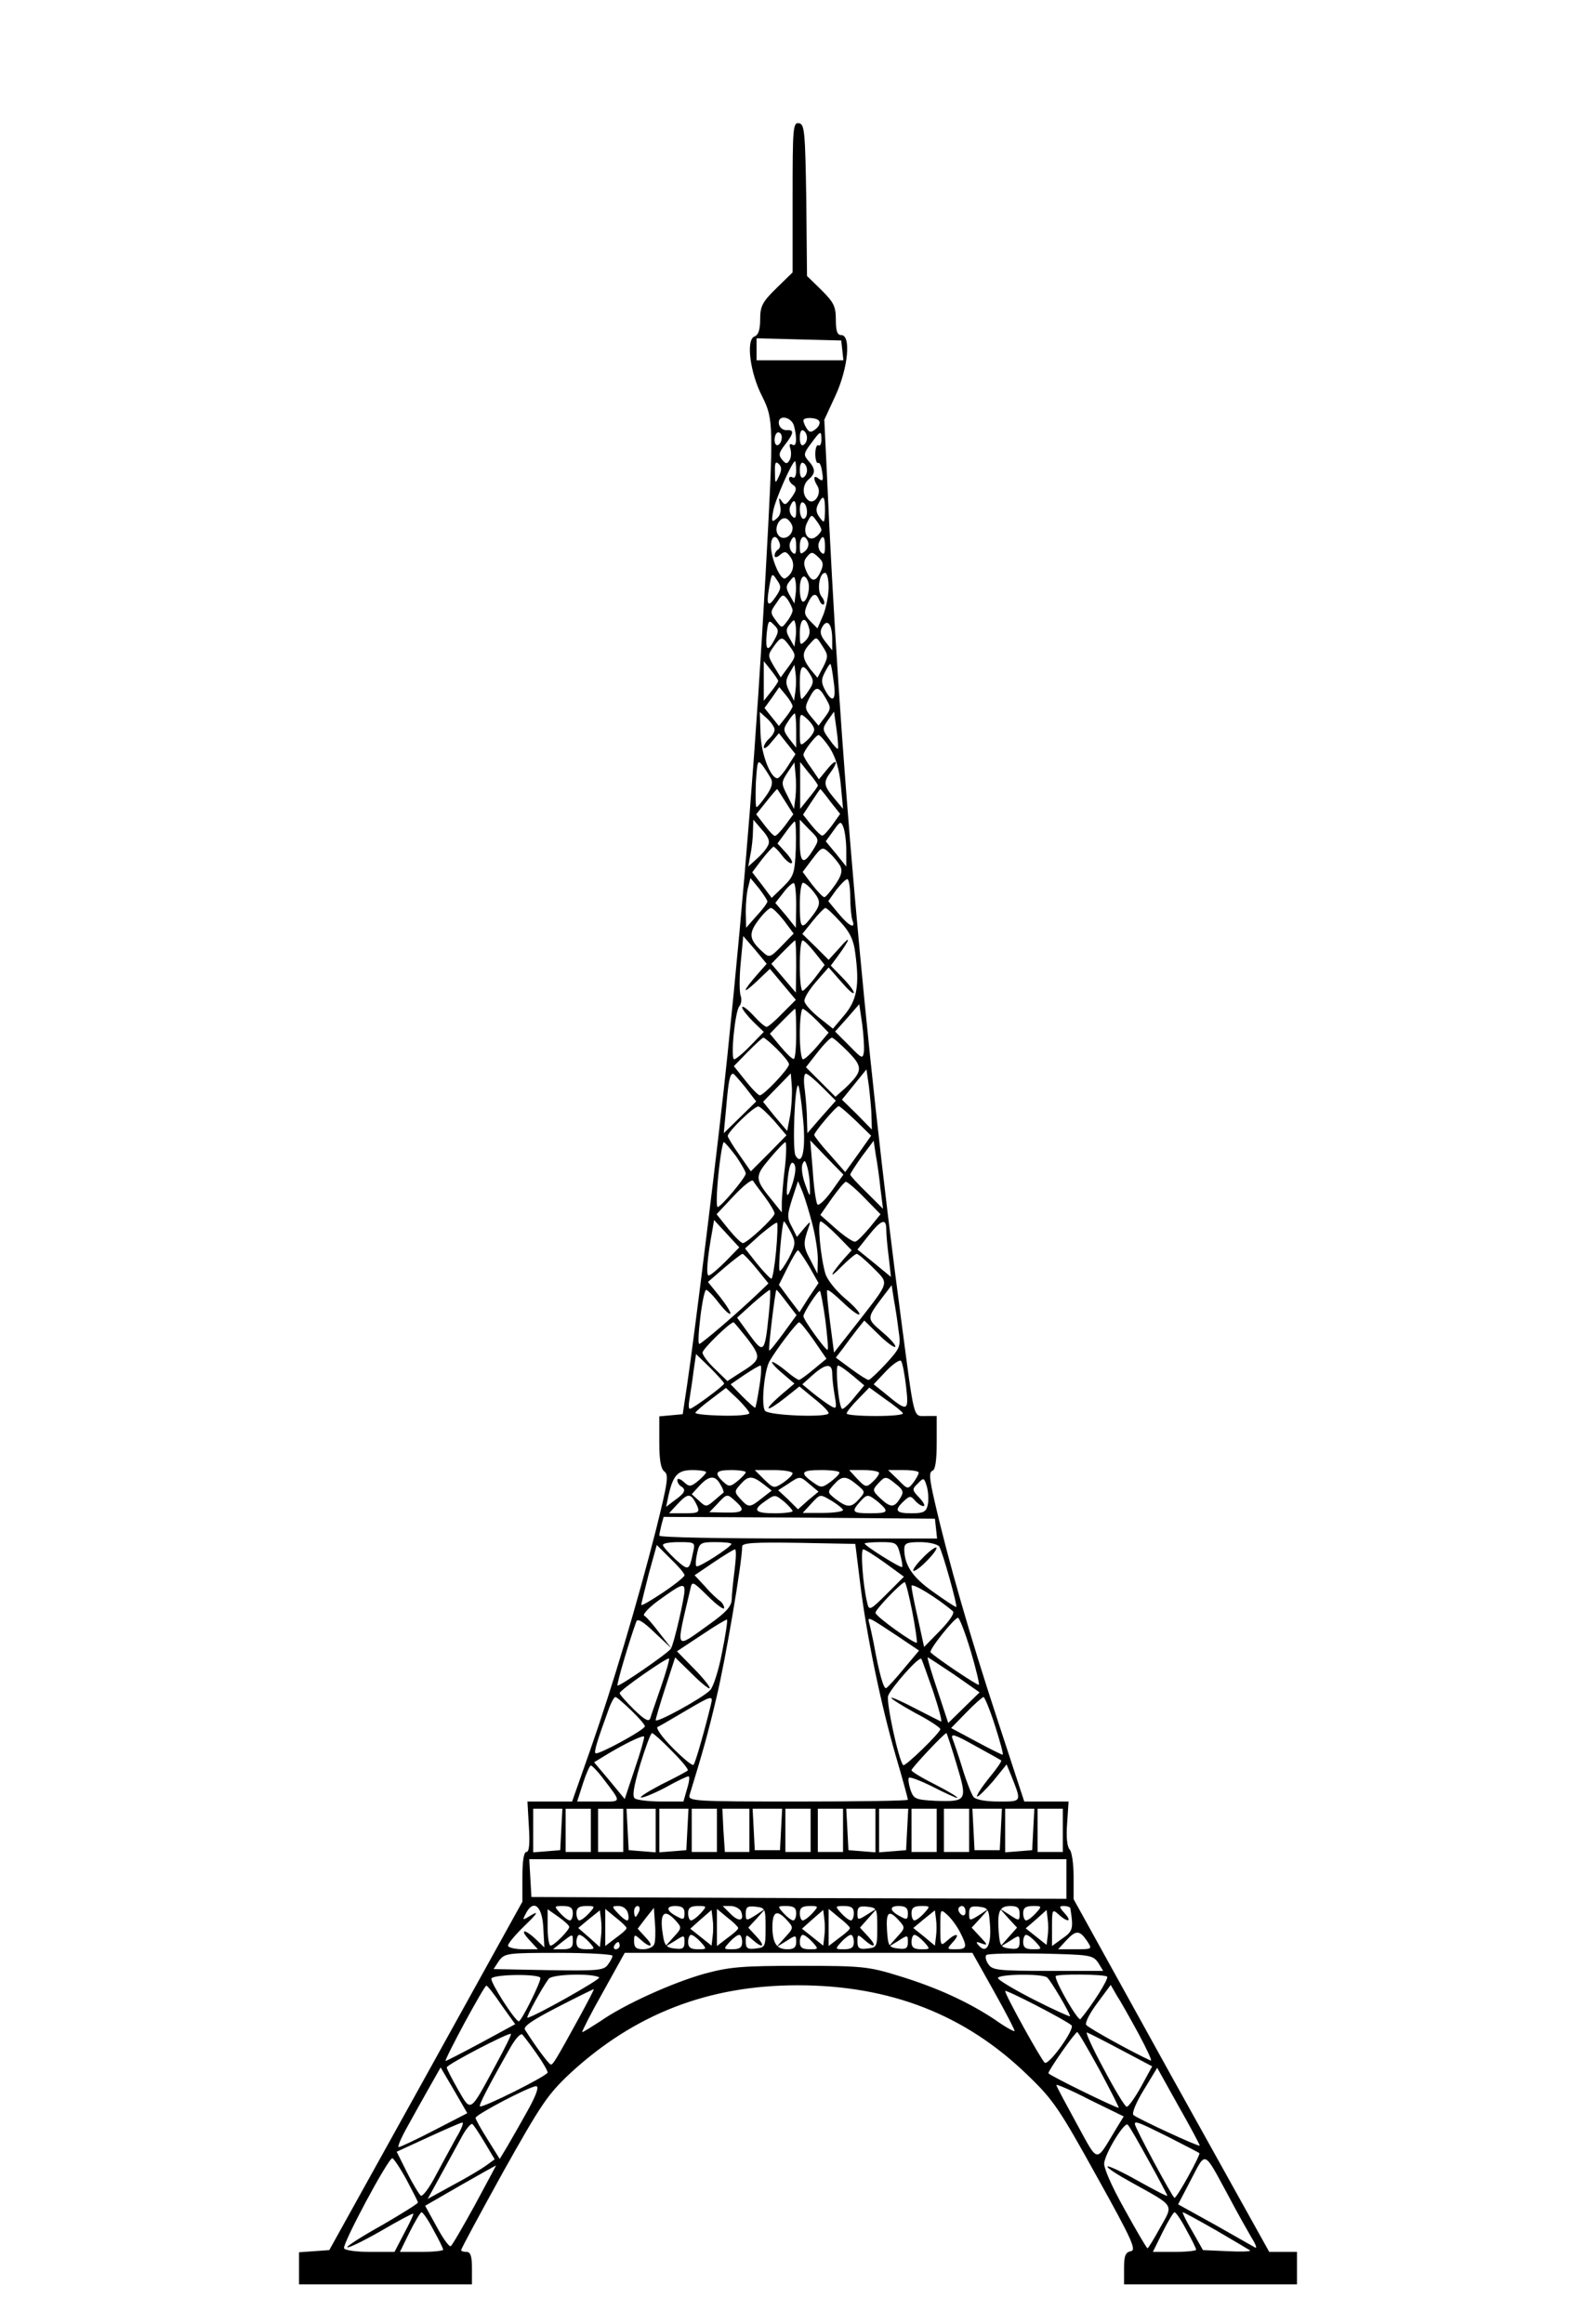 <?xml version="1.0" standalone="no"?>
<!DOCTYPE svg PUBLIC "-//W3C//DTD SVG 20010904//EN"
 "http://www.w3.org/TR/2001/REC-SVG-20010904/DTD/svg10.dtd">
<svg version="1.0" xmlns="http://www.w3.org/2000/svg"
 width="443pt" height="645pt" viewBox="0 0 443 645"
 preserveAspectRatio="xMidYMid meet">

<g transform="translate(0,645) scale(0.1,-0.1)"
fill="#000000" stroke="none">
<path d="M2200 5903 l0 -209 -45 -44 c-39 -38 -45 -50 -45 -86 0 -29 -5 -44
-16 -48 -24 -9 -12 -102 22 -167 31 -63 32 -76 9 -494 -25 -453 -58 -873 -106
-1335 -21 -209 -92 -783 -112 -915 l-12 -80 -32 -3 -33 -3 0 -71 c0 -50 4 -74
14 -82 13 -9 9 -32 -23 -161 -52 -204 -121 -436 -182 -610 l-51 -145 -62 0
-62 0 4 -70 c3 -47 1 -70 -7 -70 -7 0 -11 -25 -11 -69 l0 -69 -268 -484 -268
-483 -42 -3 -42 -3 0 -45 0 -44 240 0 240 0 0 45 c0 33 -4 45 -15 45 -8 0 -15
2 -15 5 0 4 52 100 116 216 106 189 124 216 187 275 178 164 383 244 631 244
256 0 465 -81 638 -249 72 -69 89 -95 192 -281 98 -176 111 -205 95 -208 -15
-3 -19 -12 -19 -48 l0 -44 240 0 240 0 0 45 0 45 -39 0 -38 0 -272 489 -271
490 0 63 c0 35 -5 69 -11 75 -7 7 -10 35 -7 72 l4 61 -61 0 -62 0 -76 232
c-74 225 -135 436 -173 602 -14 61 -16 80 -6 84 8 2 12 28 12 78 l0 74 -30 0
c-36 0 -31 -18 -69 270 -101 760 -173 1586 -206 2350 l-7 145 31 67 c35 76 44
168 16 168 -11 0 -15 11 -15 43 0 37 -6 48 -40 82 l-40 39 -2 210 c-3 192 -5
211 -20 214 -17 3 -18 -12 -18 -205z m138 -425 l3 -28 -120 0 -121 0 0 30 0
31 118 -3 117 -3 3 -27z m-134 -210 c9 -36 7 -60 -5 -52 -7 4 -9 0 -5 -12 3
-11 2 -25 -3 -32 -6 -10 -10 -10 -20 2 -11 13 -9 20 8 42 25 32 26 42 4 40
-10 0 -19 7 -21 17 -5 27 34 22 42 -5z m70 13 c3 -5 -1 -15 -10 -22 -13 -10
-17 -10 -25 2 -5 8 -9 17 -9 22 0 10 38 9 44 -2z m-34 -46 c0 -8 -4 -17 -10
-20 -6 -4 -10 5 -10 20 0 15 4 24 10 20 6 -3 10 -12 10 -20z m-70 1 c0 -8 -4
-18 -10 -21 -5 -3 -10 3 -10 14 0 12 5 21 10 21 6 0 10 -6 10 -14z m110 -7 c0
-11 -4 -18 -8 -15 -5 3 -9 -8 -9 -24 0 -16 4 -27 8 -25 4 3 9 -9 11 -25 4 -24
2 -27 -9 -19 -15 13 -17 1 -4 -20 13 -21 -9 -54 -26 -39 -17 14 -16 43 2 58
19 16 19 29 -1 51 -14 16 -14 20 7 48 27 37 29 37 29 10z m-118 -101 c-10 -22
-11 -21 -11 12 -1 26 2 31 11 22 8 -8 8 -17 0 -34z m48 16 c0 -14 -4 -23 -10
-19 -5 3 -10 2 -10 -4 0 -5 5 -13 10 -16 13 -8 12 -16 -6 -40 -13 -17 -16 -18
-25 -5 -7 11 -8 8 -4 -11 4 -17 1 -30 -9 -38 -14 -12 -15 -9 -10 20 5 31 53
139 61 139 1 0 3 -12 3 -26z m30 1 c0 -8 -4 -17 -10 -20 -6 -4 -10 5 -10 20 0
15 4 24 10 20 6 -3 10 -12 10 -20z m50 -112 c-1 -35 -2 -37 -15 -19 -10 13
-11 24 -4 37 14 28 19 23 19 -18z m-80 0 c0 -20 -3 -24 -11 -16 -7 7 -9 19 -6
27 10 24 17 19 17 -11z m30 -4 c0 -10 -4 -19 -10 -19 -5 0 -10 12 -10 26 0 14
4 23 10 19 6 -3 10 -15 10 -26z m-40 -44 c0 -23 -26 -37 -39 -21 -17 20 7 60
26 44 7 -6 13 -16 13 -23z m80 -6 c0 -3 -6 -12 -14 -18 -22 -18 -41 11 -25 40
11 22 12 22 25 4 8 -10 14 -22 14 -26z m-117 -34 c4 -8 2 -17 -3 -20 -6 -4
-10 -11 -10 -17 0 -6 6 -6 15 2 13 11 18 10 29 -6 14 -19 8 -46 -14 -59 -13
-8 -40 54 -40 90 0 27 14 34 23 10z m47 -12 c0 -20 -3 -24 -11 -16 -7 7 -9 19
-6 27 10 24 17 19 17 -11z m33 13 c3 -8 -1 -20 -9 -26 -12 -10 -14 -8 -14 14
0 28 14 35 23 12z m47 -13 c0 -20 -3 -24 -11 -16 -7 7 -9 19 -6 27 10 24 17
19 17 -11z m-12 -69 c-14 -31 -26 -30 -40 1 -8 19 -8 28 2 40 12 14 15 14 31
-1 14 -13 16 -20 7 -40z m-124 -69 c-22 -33 -28 -26 -19 25 7 40 8 41 21 21
13 -18 13 -24 -2 -46z m146 25 c0 -22 -7 -57 -15 -77 l-16 -37 -20 20 c-17 18
-18 24 -8 47 14 31 24 34 33 11 4 -9 9 -14 13 -11 3 4 0 13 -7 22 -13 16 -6
65 10 65 6 0 10 -18 10 -40z m-92 -22 l-3 -23 -13 23 c-11 19 -11 26 0 39 12
15 13 15 16 0 2 -9 2 -27 0 -39z m35 38 c7 -18 -3 -56 -14 -56 -5 0 -9 16 -9
35 0 35 13 47 23 21z m-43 -80 c0 -6 -7 -20 -15 -30 -15 -20 -15 -20 -30 0
-18 24 -18 25 2 53 15 23 17 23 30 6 7 -11 13 -24 13 -29z m-50 -81 c-19 -36
-26 -31 -22 16 4 37 6 40 20 25 14 -13 14 -19 2 -41z m58 3 l-3 -23 -13 23
c-11 19 -11 26 0 39 12 15 13 15 16 0 2 -9 2 -27 0 -39z m37 31 c5 -14 1 -27
-9 -37 -15 -15 -16 -13 -16 21 0 40 15 50 25 16z m65 -34 l0 -30 -19 24 c-15
19 -16 29 -8 42 14 23 27 6 27 -36z m-117 -20 c17 -24 17 -26 -4 -55 l-22 -30
-19 31 c-17 29 -17 31 -1 54 22 30 24 30 46 0z m91 0 c15 -23 15 -28 1 -56
l-16 -30 -20 24 c-23 31 -24 45 -2 69 20 22 18 23 37 -7z m-124 -95 c0 -3 -9
-16 -20 -30 l-20 -25 0 55 0 55 20 -25 c11 -14 20 -27 20 -30z m154 -2 c8 -52
-3 -62 -24 -23 -11 21 -11 29 0 50 7 14 14 24 15 22 2 -1 6 -23 9 -49z m-106
-25 l-4 -28 -13 26 c-11 22 -11 31 0 50 l14 24 3 -22 c2 -13 2 -35 0 -50z m40
46 c11 -17 11 -25 -3 -45 -8 -13 -18 -24 -20 -24 -3 0 -5 20 -5 45 0 49 8 56
28 24z m-48 -89 c0 -4 -9 -18 -19 -31 l-19 -24 -20 25 -20 25 21 29 20 29 19
-23 c10 -12 18 -26 18 -30z m92 22 c15 -26 15 -29 -2 -52 l-18 -24 -20 24
c-18 22 -19 27 -6 52 18 35 26 35 46 0z m-142 -87 c0 -7 -7 -18 -15 -25 -8 -7
-15 -18 -15 -24 1 -6 10 0 21 14 l21 25 23 -29 23 -29 -21 -33 c-12 -19 -25
-34 -29 -34 -19 0 -45 66 -47 123 l-2 61 20 -18 c12 -11 21 -25 21 -31z m60
-2 l0 -48 -19 24 c-17 23 -18 27 -4 48 8 13 17 23 19 23 2 0 4 -21 4 -47z m50
2 c0 -7 -9 -20 -20 -30 -20 -18 -20 -17 -20 30 0 47 0 48 20 30 11 -10 20 -23
20 -30z m66 -53 c-2 -2 -13 10 -24 26 -20 27 -20 30 -4 53 l17 24 7 -50 c4
-27 5 -51 4 -53z m-22 1 c16 -26 26 -59 30 -103 l6 -65 -25 30 c-29 35 -30 44
-10 71 24 32 17 41 -8 10 l-24 -29 -21 31 c-12 16 -22 33 -22 37 0 10 34 54
42 55 4 0 19 -17 32 -37z m-164 -84 c6 -11 2 -26 -13 -47 -12 -17 -24 -32 -27
-32 -3 0 -3 30 -2 67 4 62 5 66 19 48 8 -11 18 -27 23 -36z m68 -51 l-4 -33
-18 36 c-18 35 -18 37 0 65 l19 28 3 -32 c2 -17 2 -47 0 -64z m62 32 c0 -3
-11 -18 -25 -35 l-24 -30 0 65 0 65 24 -30 c14 -16 25 -32 25 -35z m-90 -45
l22 -35 -22 -30 c-12 -16 -25 -30 -29 -30 -4 0 -17 14 -29 30 l-23 30 28 35
c15 19 29 35 30 35 1 0 11 -16 23 -35z m125 0 l27 -34 -22 -31 c-12 -16 -24
-30 -28 -29 -4 0 -17 13 -30 29 l-23 29 23 35 c13 20 24 36 25 36 1 0 14 -16
28 -35z m-174 -123 c-5 -10 -19 -26 -32 -37 l-22 -20 6 34 c4 18 7 48 7 65 l1
31 24 -28 c19 -21 23 -33 16 -45z m78 -7 c-3 -70 -6 -77 -35 -106 l-32 -31
-27 36 -27 35 27 36 c15 19 30 35 32 35 3 0 14 -11 25 -26 11 -14 23 -23 26
-19 3 3 -5 16 -17 29 l-23 25 22 30 c12 17 24 31 26 31 3 0 4 -34 3 -75z m49
-2 c-28 -46 -38 -40 -38 23 l0 59 27 -28 c27 -26 27 -28 11 -54z m91 -3 l0
-45 -28 35 -29 35 21 29 c19 27 21 28 28 10 4 -10 8 -39 8 -64z m-17 -43 c7
-14 4 -27 -14 -53 -13 -18 -26 -34 -30 -34 -4 0 -19 16 -34 35 l-26 35 27 36
c26 34 28 35 47 17 11 -10 24 -26 30 -36z m-202 -99 c0 -4 -13 -22 -30 -40
l-29 -33 -1 45 c0 25 3 56 7 69 l6 24 24 -29 c12 -16 23 -32 23 -36z m230 13
c0 -27 3 -56 6 -65 10 -26 -9 -17 -39 19 l-28 34 22 31 c13 16 26 30 31 30 4
0 8 -22 8 -49z m-150 -23 l-1 -63 -28 35 -29 34 22 28 c11 15 24 27 29 27 4 1
7 -27 7 -61z m49 36 c21 -27 20 -36 -12 -76 -23 -29 -27 -22 -27 42 0 33 4 60
9 60 5 0 19 -12 30 -26z m-83 -79 l27 -36 -33 -34 c-32 -33 -35 -34 -53 -17
-38 34 -40 51 -12 88 14 19 30 34 35 34 5 0 21 -16 36 -35z m157 -4 c26 -28
37 -51 41 -87 12 -88 5 -129 -30 -171 l-32 -38 -39 31 c-21 17 -39 37 -40 45
-2 8 13 32 32 54 l35 40 35 -40 c19 -22 34 -36 35 -30 0 5 -14 24 -32 42 l-32
33 20 27 c35 48 37 60 5 23 l-31 -34 -36 36 -37 36 29 36 c16 20 32 36 35 36
4 0 22 -17 42 -39z m-227 -141 c-44 -50 -49 -64 -9 -27 l40 38 36 -43 36 -43
-37 -37 c-20 -21 -40 -38 -44 -38 -5 0 -22 15 -38 33 -16 17 -30 27 -30 21 0
-5 14 -23 30 -39 l30 -29 -37 -38 c-20 -21 -41 -38 -45 -38 -11 0 2 132 14
147 6 7 7 20 4 29 -4 10 -4 51 0 92 l7 74 33 -38 32 -39 -22 -25z m104 18 l-1
-73 -34 40 -34 40 31 32 c18 18 33 33 35 33 2 0 3 -33 3 -72z m52 38 l27 -34
-27 -36 c-15 -19 -30 -35 -34 -36 -5 0 -8 32 -8 70 0 39 3 70 8 70 4 0 19 -15
34 -34z m136 -274 c-3 -22 -5 -21 -41 16 l-39 39 34 38 33 38 8 -54 c4 -30 6
-64 5 -77z m-188 48 c0 -38 -3 -70 -7 -69 -5 0 -21 16 -37 35 l-29 35 34 35
c18 18 34 34 36 34 2 0 3 -31 3 -70z m58 37 l32 -33 -31 -37 c-17 -20 -35 -37
-40 -37 -5 0 -9 32 -9 70 0 39 4 70 8 70 4 0 22 -15 40 -33z m-111 -79 c18
-18 33 -36 33 -42 0 -12 -70 -86 -81 -86 -4 0 -22 18 -40 41 l-32 40 39 40
c21 21 40 39 43 39 3 0 20 -14 38 -32z m197 -7 c42 -43 41 -54 -8 -101 l-27
-24 -41 41 -41 41 32 41 c18 23 36 41 40 41 4 0 24 -18 45 -39z m65 -181 l1
-35 -41 42 -42 41 34 42 34 42 7 -48 c3 -27 7 -65 7 -84z m-350 82 l30 -39
-45 -44 -45 -44 7 75 c6 71 10 90 19 90 2 0 17 -17 34 -38z m124 -79 l-8 -42
-34 40 -33 41 38 39 39 40 3 -38 c1 -21 -1 -57 -5 -80z m90 79 l37 -37 -40
-45 -39 -45 -1 36 c0 20 -3 57 -6 83 -4 26 -3 46 3 46 5 0 25 -17 46 -38z
m-55 -78 c10 -87 0 -145 -20 -111 -9 17 -2 204 8 194 2 -2 8 -39 12 -83z m-79
-15 l34 -40 -49 -50 -50 -50 -32 46 c-18 25 -32 49 -32 52 0 12 73 83 85 82 5
0 25 -19 44 -40z m227 0 l42 -41 -36 -51 -36 -50 -43 49 c-24 26 -43 51 -43
54 0 8 61 80 68 80 3 0 25 -19 48 -41z m-333 -98 c15 -22 27 -43 27 -48 0 -11
-69 -93 -78 -93 -4 0 -3 41 2 90 5 50 12 90 15 90 3 0 18 -18 34 -39z m136
-28 c-5 -38 -8 -81 -9 -98 l0 -30 -24 30 c-52 63 -52 69 -10 119 21 25 41 46
44 46 3 0 3 -30 -1 -67z m130 -68 c-18 -25 -36 -42 -40 -38 -4 5 -10 46 -13
93 l-7 85 46 -48 46 -47 -32 -45z m135 5 l7 -55 -45 45 c-25 24 -46 47 -46 50
0 3 15 26 32 50 l33 44 6 -40 c4 -21 10 -64 13 -94z m-243 19 c-16 -52 -21
-47 -14 14 4 33 9 45 16 38 7 -7 6 -23 -2 -52z m47 -14 c1 -29 0 -29 -13 8 -8
21 -11 45 -8 55 6 14 8 13 14 -8 4 -14 7 -38 7 -55z m-125 -27 c15 -20 27 -41
27 -46 0 -11 -76 -82 -88 -82 -5 0 -23 18 -41 40 l-32 40 47 50 c26 28 50 47
54 43 3 -5 18 -25 33 -45z m132 -76 c8 -31 15 -74 15 -97 l-1 -40 -20 39 c-20
37 -20 46 -4 91 6 17 4 16 -13 -4 l-20 -24 -14 28 c-14 25 -13 34 1 78 l16 49
13 -31 c7 -18 19 -58 27 -89z m145 73 l44 -45 -30 -37 c-17 -20 -34 -38 -40
-39 -5 -2 -29 14 -53 35 l-44 39 32 46 c18 25 35 46 39 46 4 0 28 -20 52 -45z
m-386 -176 c-21 -21 -42 -39 -47 -39 -8 0 -3 54 10 124 l5 30 35 -38 35 -38
-38 -39z m140 27 c-4 -42 -10 -76 -13 -75 -3 0 -21 19 -40 42 l-33 42 42 38
c24 20 45 36 47 33 2 -2 1 -38 -3 -80z m41 54 c14 -28 14 -33 -5 -71 -12 -22
-24 -39 -26 -36 -5 5 7 137 12 137 2 0 10 -13 19 -30z m130 -10 l39 -40 -20
-22 c-39 -45 -46 -62 -10 -25 20 20 40 37 44 37 4 0 25 -18 46 -39 44 -45 47
-35 -43 -151 l-66 -84 -11 84 c-6 47 -10 87 -8 89 3 3 22 -13 44 -34 22 -21
42 -36 45 -33 4 3 -14 23 -39 44 -25 21 -50 52 -55 69 -13 44 -23 145 -13 145
4 0 25 -18 47 -40z m135 18 c0 -13 3 -48 7 -78 l6 -54 -46 38 -47 38 31 39
c35 44 49 49 49 17z m-214 -103 l26 -46 -27 -40 -26 -41 -29 38 -28 38 24 48
c13 26 26 48 29 48 2 0 16 -20 31 -45z m-146 -6 l33 -41 -24 -23 c-58 -56
-162 -145 -168 -145 -4 0 -2 34 3 75 5 41 12 75 16 75 4 0 20 -16 35 -36 15
-19 29 -33 32 -30 3 2 -10 23 -28 46 l-34 42 45 39 c25 21 48 39 51 39 3 0 20
-18 39 -41z m394 -171 c7 -45 5 -49 -35 -93 -23 -25 -45 -45 -48 -45 -4 0 -26
14 -49 31 l-42 31 20 26 c11 15 28 38 39 52 l20 25 40 -39 c22 -22 43 -37 46
-34 3 3 -13 22 -36 41 -44 38 -44 37 0 96 l26 34 6 -39 c4 -21 10 -60 13 -86z
m-360 45 c-11 -108 -14 -112 -54 -57 l-34 47 43 39 c24 21 45 38 48 38 2 0 1
-30 -3 -67z m50 32 l27 -35 -37 -51 c-20 -27 -37 -49 -39 -47 -3 4 17 168 20
168 2 0 15 -16 29 -35z m107 -49 c5 -43 9 -80 6 -82 -4 -4 -67 83 -67 93 0 10
42 74 46 70 2 -2 9 -38 15 -81z m-216 -52 c39 -52 38 -58 -22 -95 l-34 -22
-35 34 c-19 18 -34 38 -34 45 0 10 76 84 86 84 2 0 19 -21 39 -46z m184 -4
l35 -51 -35 -29 c-19 -16 -37 -29 -41 -30 -3 0 -20 11 -36 25 -17 14 -34 25
-38 25 -5 0 7 -14 26 -30 l35 -30 -40 -34 c-50 -44 -38 -47 15 -5 l39 31 40
-33 c23 -18 41 -36 41 -41 0 -13 -162 -7 -176 6 -12 12 -3 112 12 138 18 32
76 108 82 108 4 0 22 -23 41 -50z m-249 -120 c-1 -6 -87 -70 -95 -70 -4 0 -4
12 -1 28 2 15 8 49 11 76 l7 48 39 -38 c21 -21 39 -41 39 -44z m505 -8 c8 -71
5 -72 -60 -18 l-30 24 34 36 c19 20 38 33 42 29 4 -5 10 -37 14 -71z m-407 1
c-5 -32 -10 -59 -12 -60 -1 -1 -17 13 -35 31 l-33 34 38 26 c21 14 41 26 45
26 3 0 2 -26 -3 -57z m202 35 c0 -13 3 -40 7 -62 6 -36 5 -38 -13 -27 -10 6
-32 22 -48 35 l-29 24 29 26 c36 32 54 33 54 4z m57 -6 l32 -27 -29 -35 c-15
-19 -31 -33 -33 -30 -10 10 -19 120 -11 120 5 0 23 -13 41 -28z m-287 -104 c0
-5 -34 -8 -75 -7 -41 1 -75 4 -75 8 1 3 20 20 43 37 l42 32 33 -31 c17 -17 32
-35 32 -39z m426 0 c3 -5 -31 -8 -75 -8 -45 0 -81 3 -81 7 0 4 14 22 32 40
l31 32 44 -32 c25 -17 47 -35 49 -39z m-546 -164 c0 -3 -10 -14 -22 -24 -21
-17 -25 -17 -40 -3 -10 9 -18 11 -18 5 0 -6 5 -14 10 -17 15 -9 12 -18 -16
-38 l-25 -19 6 29 c13 59 26 73 67 73 21 0 38 -3 38 -6z m110 0 c0 -3 -10 -14
-22 -24 -21 -17 -25 -17 -40 -3 -27 25 -22 33 22 33 22 0 40 -3 40 -6z m130
-3 c0 -5 -12 -16 -26 -26 -26 -17 -27 -16 -53 9 l-26 26 53 0 c28 0 52 -4 52
-9z m130 2 c0 -5 -12 -16 -25 -26 -24 -17 -26 -17 -50 0 -36 26 -31 33 25 33
28 0 50 -3 50 -7z m110 -1 c0 -5 -8 -16 -18 -25 -17 -16 -20 -15 -42 8 l-23
25 41 0 c23 0 42 -4 42 -8z m110 1 c0 -5 -7 -17 -15 -28 -15 -19 -16 -19 -42
8 l-28 27 43 0 c23 0 42 -3 42 -7z m-550 -34 c7 -11 10 -22 8 -22 -2 -1 -13
-11 -25 -21 -22 -19 -24 -19 -43 -1 l-20 18 22 24 c27 29 44 29 58 2z m119 2
l23 -18 -27 -21 c-34 -27 -37 -27 -60 -2 -17 19 -17 21 0 40 22 25 33 25 64 1z
m129 -1 l24 -20 -29 -24 -28 -25 -27 27 -28 26 28 18 c33 22 32 22 60 -2z
m131 -1 c23 -19 23 -20 6 -39 -22 -25 -33 -25 -65 -1 -24 19 -24 20 -6 40 23
26 34 26 65 0z m109 1 c20 -16 21 -22 10 -39 -16 -26 -26 -26 -55 1 -21 20
-22 23 -6 40 20 22 22 22 51 -2z m87 -57 c-4 -19 -12 -23 -45 -23 -44 0 -49 8
-21 34 16 15 19 15 31 1 7 -8 17 -15 23 -15 6 0 1 10 -11 23 -21 22 -21 24 -4
40 16 17 17 16 25 -10 4 -16 5 -38 2 -50z m-645 8 c15 -29 13 -31 -32 -31
l-41 0 23 25 c28 30 36 31 50 6z m112 2 c28 -25 22 -32 -28 -31 l-45 1 22 23
c27 29 27 29 51 7z m136 -2 c12 -11 22 -22 22 -25 0 -3 -22 -6 -50 -6 -55 0
-62 9 -27 33 28 20 28 20 55 -2z m133 2 c16 -10 29 -21 29 -24 0 -4 -25 -8
-56 -8 l-56 0 23 25 c27 29 24 28 60 7z m127 -2 c31 -27 28 -31 -23 -31 -49 0
-53 4 -28 32 20 22 22 22 51 -1z m160 -73 l3 -28 -385 0 c-212 0 -386 3 -386
8 0 4 3 17 6 30 l6 22 377 -2 376 -3 3 -27z m-674 -65 c-11 -53 -12 -54 -49
-21 -19 18 -35 36 -35 40 0 5 20 8 45 8 44 0 45 -1 39 -27z m106 22 c0 -8 -91
-67 -97 -62 -3 3 -2 19 2 36 6 29 10 31 51 31 24 0 44 -2 44 -5z m357 -105
c17 -143 58 -341 99 -482 19 -64 34 -120 34 -123 0 -3 -138 -5 -306 -5 -286 0
-305 1 -300 18 37 121 50 166 75 272 25 105 71 374 71 418 0 10 35 12 157 10
l157 -3 13 -105z m111 78 c5 -18 8 -35 6 -37 -4 -4 -104 59 -104 65 0 2 20 4
45 4 42 0 45 -2 53 -32z m109 20 c10 -17 52 -168 47 -168 -3 0 -32 19 -64 42
-57 40 -80 74 -80 119 0 16 8 19 44 19 25 0 48 -6 53 -12z m-707 -80 c0 -4
-27 -26 -60 -48 -33 -22 -60 -38 -60 -34 0 4 10 43 21 87 l22 79 38 -38 c22
-21 39 -41 39 -46z m139 15 c-4 -32 -8 -69 -8 -83 -1 -19 -17 -36 -62 -68 -98
-70 -94 -78 -53 97 5 24 6 23 50 -20 24 -24 44 -38 44 -32 0 7 -6 16 -12 20
-7 5 -26 22 -41 40 l-29 31 53 36 c30 20 56 36 59 36 4 0 3 -26 -1 -57z m418
19 l52 -38 -48 -48 c-46 -46 -49 -47 -54 -24 -12 49 -19 148 -11 148 5 0 33
-18 61 -38z m75 -134 c9 -46 14 -85 13 -87 -6 -5 -115 73 -115 83 0 9 69 81
81 85 3 0 12 -36 21 -81z m113 0 c5 -5 -9 -26 -35 -53 l-45 -46 -17 78 c-10
43 -18 84 -18 91 0 11 72 -33 115 -70z m-745 58 c0 -21 -30 -151 -38 -162 -10
-14 -144 -106 -148 -102 -3 3 32 122 52 177 3 10 18 2 51 -30 l47 -44 -33 42
c-18 24 -37 46 -43 49 -5 3 14 24 44 45 58 42 68 46 68 25z m104 -173 c-9 -48
-24 -95 -33 -104 -21 -22 -151 -93 -151 -83 0 4 12 45 27 91 l27 83 48 -47
c26 -26 48 -43 48 -38 0 5 -20 30 -45 55 l-46 47 68 45 c37 25 69 44 71 43 2
-2 -4 -43 -14 -92z m489 45 l58 -39 -42 -50 c-22 -27 -44 -51 -49 -54 -7 -5
-20 41 -35 125 -4 19 -9 43 -12 54 -6 21 -6 21 80 -36z m201 -39 c15 -50 25
-93 23 -95 -3 -3 -118 74 -134 90 -6 6 66 96 76 96 4 0 20 -41 35 -91z m-859
-100 c-14 -41 -28 -80 -30 -88 -4 -11 -16 -4 -45 24 -22 22 -40 42 -40 46 0 8
132 100 137 96 2 -2 -8 -37 -22 -78z m755 -13 c16 -48 26 -86 22 -84 -4 2 -36
18 -71 36 -34 18 -65 32 -67 30 -2 -2 28 -21 66 -42 39 -20 70 -41 70 -45 0
-10 -99 -106 -103 -100 -13 14 -47 173 -42 192 7 21 85 110 92 103 2 -1 16
-42 33 -90z m59 46 l70 -49 -43 -42 -44 -43 -30 91 c-17 50 -29 91 -27 91 2 0
35 -22 74 -48z m-897 -99 c21 -20 38 -40 38 -44 0 -10 -131 -81 -137 -75 -5 4
5 36 39 129 6 15 13 27 16 27 4 0 23 -17 44 -37z m221 15 c-16 -66 -43 -162
-48 -166 -3 -4 -29 18 -58 47 -29 29 -47 55 -42 58 6 2 39 22 75 43 78 46 80
46 73 18z m789 -58 c14 -44 24 -80 21 -80 -3 0 -37 17 -74 37 l-69 37 42 43
c23 24 45 43 48 43 3 0 18 -36 32 -80z m-1000 -119 l-28 -84 -42 51 -43 51 23
14 c53 33 113 63 116 57 1 -3 -10 -43 -26 -89z m103 49 c27 -27 47 -51 44 -54
-2 -2 -35 -20 -74 -39 -38 -20 -63 -36 -55 -36 8 0 39 13 69 29 30 17 58 30
62 30 4 0 2 -16 -4 -35 l-10 -35 -61 0 c-34 0 -66 4 -73 8 -9 5 -5 30 14 95
15 48 29 87 33 87 3 0 28 -22 55 -50z m790 -36 c31 -102 29 -105 -59 -102 -55
3 -60 5 -69 31 -5 16 -7 31 -4 33 3 3 32 -8 66 -25 33 -17 64 -31 68 -31 4 1
-22 17 -59 36 -38 19 -68 37 -68 41 0 6 91 103 97 103 1 0 14 -39 28 -86z
m124 10 c2 -2 -13 -24 -34 -49 -20 -25 -35 -48 -33 -51 3 -2 22 17 44 42 l38
47 12 -29 c30 -76 32 -74 -34 -74 -36 0 -64 5 -70 13 -5 6 -19 41 -30 77 -11
36 -24 74 -28 84 -6 16 5 13 62 -19 38 -21 71 -39 73 -41z m-1108 -46 c56 -74
57 -68 -10 -68 l-59 0 16 50 c9 28 19 50 22 50 3 0 17 -14 31 -32z m-113 -145
l-3 -58 -37 -3 -38 -3 0 60 0 61 40 0 41 0 -3 -57z m82 -3 l0 -60 -35 0 -35 0
0 60 0 60 35 0 35 0 0 -60z m90 0 l0 -60 -35 0 -35 0 0 60 0 60 35 0 35 0 0
-60z m90 -1 l0 -60 -37 3 -38 3 -3 58 -3 57 41 0 40 0 0 -61z m88 4 l-3 -58
-37 -3 -38 -3 0 60 0 61 40 0 41 0 -3 -57z m82 -3 l0 -60 -35 0 -35 0 0 60 0
60 35 0 35 0 0 -60z m90 0 l0 -60 -34 0 -34 0 -4 60 -3 60 38 0 37 0 0 -60z
m88 3 l-3 -58 -35 0 -35 0 -3 58 -3 57 41 0 41 0 -3 -57z m82 -3 l0 -60 -35 0
-35 0 0 60 0 60 35 0 35 0 0 -60z m90 0 l0 -60 -35 0 -35 0 0 60 0 60 35 0 35
0 0 -60z m90 -1 l0 -60 -37 3 -38 3 -3 58 -3 57 41 0 40 0 0 -61z m88 4 l-3
-58 -37 -3 -38 -3 0 60 0 61 40 0 41 0 -3 -57z m82 -3 l0 -60 -35 0 -35 0 0
60 0 60 35 0 35 0 0 -60z m90 0 l0 -60 -35 0 -35 0 0 60 0 60 35 0 35 0 0 -60z
m88 3 l-3 -58 -35 0 -35 0 -3 58 -3 57 41 0 41 0 -3 -57z m90 0 l-3 -58 -37
-3 -38 -3 0 60 0 61 40 0 41 0 -3 -57z m82 -3 l0 -60 -35 0 -35 0 0 60 0 60
35 0 35 0 0 -60z m10 -135 l0 -55 -742 2 -743 3 -3 53 -3 52 745 0 746 0 0
-55z m-1452 -135 l3 -55 -24 23 c-32 30 -46 28 -17 -3 l23 -25 -41 0 c-23 0
-42 5 -42 10 0 6 21 31 48 57 32 31 38 40 19 29 -28 -17 -28 -17 -17 4 21 40
45 20 48 -40z m82 40 c0 -11 -4 -20 -8 -20 -5 0 -17 9 -27 20 -18 20 -17 20 8
20 20 0 27 -5 27 -20z m45 0 c-10 -11 -22 -20 -27 -20 -4 0 -8 9 -8 20 0 15 7
20 27 20 25 0 26 0 8 -20z m108 0 c3 -11 2 -20 -2 -20 -5 0 -16 9 -26 20 -18
19 -17 20 2 20 12 0 23 -8 26 -20z m31 5 c-4 -8 -8 -15 -10 -15 -2 0 -4 7 -4
15 0 8 4 15 10 15 5 0 7 -7 4 -15z m126 -5 c0 -17 -3 -19 -19 -10 -32 16 -34
30 -7 30 19 0 26 -5 26 -20z m45 0 c-10 -11 -22 -20 -27 -20 -4 0 -8 9 -8 20
0 15 7 20 27 20 25 0 26 0 8 -20z m112 5 c10 -27 -6 -30 -29 -7 l-22 22 22 0
c12 0 25 -7 29 -15z m68 -45 c0 -53 -1 -55 -27 -58 -23 -3 -28 1 -28 19 0 21
1 21 18 6 29 -26 38 -20 12 8 l-23 25 24 26 24 27 -27 -18 c-27 -17 -28 -17
-28 5 0 17 5 21 28 18 26 -3 27 -5 27 -58z m85 40 c0 -11 -4 -20 -8 -20 -5 0
-17 9 -27 20 -18 20 -17 20 8 20 20 0 27 -5 27 -20z m45 0 c-10 -11 -22 -20
-27 -20 -4 0 -8 9 -8 20 0 15 7 20 27 20 25 0 26 0 8 -20z m115 0 c0 -11 -4
-20 -8 -20 -5 0 -17 9 -27 20 -18 20 -17 20 8 20 20 0 27 -5 27 -20z m65 -40
c0 -53 -1 -55 -27 -58 -23 -3 -28 1 -28 19 0 21 1 21 18 6 29 -26 38 -20 12 8
l-23 25 24 27 24 27 -27 -17 c-27 -17 -28 -17 -28 3 0 17 5 21 28 18 26 -3 27
-5 27 -58z m85 40 c0 -17 -3 -19 -19 -10 -32 16 -34 30 -7 30 19 0 26 -5 26
-20z m45 0 c-10 -11 -22 -20 -27 -20 -4 0 -8 9 -8 20 0 15 7 20 27 20 25 0 26
0 8 -20z m115 4 c0 -8 -4 -12 -10 -9 -5 3 -10 10 -10 16 0 5 5 9 10 9 6 0 10
-7 10 -16z m68 -38 c4 -54 -10 -79 -30 -57 -11 12 -9 13 7 7 17 -6 17 -4 -4
18 l-24 26 24 26 24 27 -27 -18 c-27 -17 -28 -17 -28 5 0 17 5 21 28 18 25 -3
27 -7 30 -52z m82 33 c0 -21 -1 -21 -27 -4 l-28 18 24 -27 24 -26 -24 -27 -24
-27 28 17 c26 17 27 17 27 -3 0 -17 -5 -21 -27 -18 -25 3 -28 7 -31 47 -4 57
2 71 33 71 19 0 25 -5 25 -21z m45 1 c-10 -11 -22 -20 -27 -20 -4 0 -8 9 -8
20 0 15 7 20 27 20 25 0 26 0 8 -20z m96 13 c9 -56 7 -63 -22 -83 l-29 -21 0
52 c0 50 1 51 18 36 26 -24 39 -21 17 3 -16 18 -16 20 -2 20 10 0 18 -3 18 -7z
m-1391 -51 c0 -9 -42 -52 -52 -52 -4 0 -8 23 -8 51 l0 50 30 -21 c17 -12 30
-24 30 -28z m88 -29 l-3 -27 -30 27 -30 26 30 25 30 24 3 -24 c2 -13 2 -36 0
-51z m71 26 c1 -3 -12 -15 -29 -27 l-30 -23 0 51 0 52 29 -24 c17 -13 30 -26
30 -29z m77 -45 c-3 -8 -17 -14 -31 -14 -19 0 -25 5 -25 22 0 20 1 20 18 5 28
-26 39 -20 14 6 l-22 24 22 29 23 29 3 -44 c2 -24 1 -50 -2 -57z m162 21 l-3
-25 -30 24 -29 23 29 26 30 26 3 -25 c2 -13 2 -35 0 -49z m71 24 c1 -3 -12
-15 -29 -27 l-30 -23 0 51 0 52 29 -24 c17 -13 30 -26 30 -29z m239 -24 l-3
-25 -30 24 -29 23 29 26 30 26 3 -25 c2 -13 2 -35 0 -49z m71 24 c1 -3 -12
-15 -29 -27 l-30 -23 0 51 0 52 29 -24 c17 -13 30 -26 30 -29z m239 -24 l-3
-25 -30 25 -30 24 30 25 30 24 3 -24 c2 -13 2 -35 0 -49z m67 12 c21 -41 19
-47 -12 -47 -25 0 -26 0 -8 20 22 24 9 27 -17 3 -17 -15 -18 -14 -18 37 0 53
0 53 20 35 11 -10 27 -32 35 -48z m243 -11 l-3 -24 -29 23 -29 23 29 25 29 26
3 -25 c2 -13 2 -35 0 -48z m-1033 44 c18 -20 18 -21 -6 -47 l-24 -27 28 17
c26 17 27 17 27 -3 0 -17 -5 -21 -27 -18 -23 2 -29 9 -33 38 -10 60 3 75 35
40z m310 0 c18 -20 18 -21 -6 -47 l-24 -27 28 17 c26 17 27 17 27 -3 0 -15 -7
-20 -24 -20 -29 0 -40 14 -42 55 -1 50 11 58 41 25z m310 0 c18 -20 18 -21 -6
-47 l-24 -27 28 17 c26 17 27 17 27 -3 0 -17 -5 -21 -27 -18 -26 3 -28 7 -31
51 -3 51 5 58 33 27z m523 -58 c14 -22 14 -22 -34 -22 l-47 0 23 25 c27 29 37
28 58 -3z m-1428 -2 c0 -15 -7 -20 -27 -20 l-28 0 25 20 c31 24 30 24 30 0z
m45 0 c18 -20 17 -20 -8 -20 -20 0 -27 5 -27 20 0 11 4 20 8 20 5 0 17 -9 27
-20z m310 0 c18 -20 17 -20 -8 -20 -20 0 -27 5 -27 20 0 11 4 20 8 20 5 0 17
-9 27 -20z m115 0 c0 -15 -7 -20 -27 -20 -25 0 -26 0 -8 20 10 11 22 20 27 20
4 0 8 -9 8 -20z m195 0 c18 -20 17 -20 -8 -20 -20 0 -27 5 -27 20 0 11 4 20 8
20 5 0 17 -9 27 -20z m115 0 c0 -15 -7 -20 -27 -20 -25 0 -26 0 -8 20 10 11
22 20 27 20 4 0 8 -9 8 -20z m195 0 c18 -20 17 -20 -8 -20 -20 0 -27 5 -27 20
0 11 4 20 8 20 5 0 17 -9 27 -20z m310 0 c18 -20 17 -20 -8 -20 -20 0 -27 5
-27 20 0 11 4 20 8 20 5 0 17 -9 27 -20z m-1155 -10 c0 -5 -5 -10 -11 -10 -5
0 -7 5 -4 10 3 6 8 10 11 10 2 0 4 -4 4 -10z m-20 -28 c0 -5 -6 -16 -13 -25
-11 -16 -30 -17 -165 -15 l-152 3 15 23 c16 21 22 22 166 22 82 0 149 -4 149
-8z m1059 -99 c33 -59 59 -109 57 -110 -2 -2 -27 12 -55 32 -74 49 -161 89
-266 121 -84 26 -102 28 -275 28 -161 0 -195 -3 -265 -22 -89 -25 -222 -85
-289 -132 -25 -16 -47 -30 -50 -30 -2 0 23 50 57 110 l61 110 482 0 483 0 60
-107z m289 80 l14 -23 -153 0 c-140 0 -155 2 -166 19 -7 10 -9 22 -5 25 3 4
71 5 150 4 137 -3 145 -4 160 -25z m-1548 -43 c0 -14 -53 -120 -60 -120 -11 1
-81 111 -76 119 8 12 136 13 136 1z m163 2 c8 -4 -185 -112 -199 -112 -5 0 41
84 59 108 10 13 120 16 140 4z m1243 0 c9 -6 64 -99 64 -108 0 -2 -45 18 -100
46 -55 28 -100 55 -100 60 0 11 120 13 136 2z m167 2 c5 -6 -42 -80 -74 -118
-6 -7 -69 101 -69 119 0 7 135 6 143 -1z m-1681 -79 l38 -53 -94 -51 c-52 -28
-97 -51 -99 -51 -3 0 21 47 52 105 31 57 58 104 61 104 3 0 22 -24 42 -54z
m1768 -79 c23 -43 39 -77 34 -75 -47 21 -174 91 -179 99 -4 6 10 33 31 61 l37
50 16 -28 c10 -15 37 -63 61 -107z m-1551 47 c-68 -124 -74 -133 -80 -133 -5
0 -41 48 -72 97 -5 9 22 27 90 62 54 28 99 50 101 50 2 1 -16 -34 -39 -76z
m1365 -24 c11 -9 -62 -111 -74 -104 -9 6 -110 188 -110 199 0 6 167 -80 184
-95z m-1598 -110 c-73 -135 -68 -132 -105 -68 -17 30 -31 57 -31 61 0 8 173
98 178 93 2 -2 -17 -40 -42 -86z m113 32 c17 -24 31 -48 31 -53 0 -9 -182
-100 -188 -94 -3 4 23 55 85 164 14 24 28 40 33 35 4 -4 22 -28 39 -52z m1563
-46 c31 -58 55 -105 53 -105 -9 0 -195 91 -195 96 0 8 74 114 80 114 3 0 30
-47 62 -105z m61 55 l85 -45 -31 -57 c-18 -32 -36 -57 -40 -55 -5 1 -34 49
-64 106 -31 57 -51 102 -46 100 6 -2 49 -24 96 -49z m-1907 -222 c-50 -26 -95
-47 -99 -47 -5 -1 6 25 24 57 17 31 45 81 62 111 l30 53 37 -63 37 -64 -91
-47z m2124 -43 c0 -5 -173 75 -184 85 -5 5 8 36 29 70 l37 61 59 -106 c33 -58
59 -107 59 -110z m-233 45 c-57 -94 -47 -96 -108 15 -30 55 -56 103 -57 108
-2 4 39 -13 91 -40 l96 -47 -22 -36z m-1632 53 c-21 -38 -47 -83 -58 -102
l-20 -33 -33 53 c-19 30 -34 57 -34 61 0 9 149 87 168 88 9 0 1 -24 -23 -67z
m-198 -75 c-13 -24 -39 -71 -57 -105 -18 -35 -37 -60 -42 -57 -4 3 -22 32 -38
64 l-29 58 87 40 c48 22 91 41 95 41 5 1 -2 -18 -16 -41z m78 -14 l28 -47 -22
-16 c-12 -9 -53 -34 -93 -55 l-71 -39 38 69 c21 38 47 86 58 106 11 20 24 35
28 33 4 -3 19 -26 34 -51z m1844 -52 c28 -50 51 -94 51 -96 0 -3 -36 16 -81
41 -44 25 -83 43 -85 40 -3 -3 28 -23 68 -45 121 -67 115 -59 78 -125 -17 -31
-33 -57 -35 -57 -2 0 -31 49 -64 109 -37 66 -59 117 -56 129 6 33 57 114 65
105 5 -4 31 -50 59 -101z m54 67 c45 -23 84 -43 86 -45 4 -4 -62 -124 -69
-124 -5 0 -110 195 -110 205 0 9 9 6 93 -36z m167 -164 c23 -44 52 -95 63
-114 12 -19 17 -32 11 -29 -5 3 -55 31 -111 63 l-103 57 36 69 c42 80 34 83
104 -46z m-2282 46 c17 -32 32 -61 32 -64 0 -3 -45 -31 -100 -63 -56 -31 -99
-59 -96 -61 3 -3 44 17 93 45 48 28 89 50 90 48 2 -1 -10 -26 -25 -54 l-27
-52 -67 0 c-37 0 -70 4 -73 10 -6 10 122 250 134 250 3 0 21 -26 39 -59z m190
-71 c-33 -60 -63 -112 -67 -114 -4 -3 -22 22 -39 54 l-32 58 97 56 c54 31 99
56 100 56 0 0 -26 -49 -59 -110z m-115 -69 c15 -27 27 -51 27 -55 0 -3 -27 -6
-60 -6 l-60 0 27 55 c15 30 30 55 33 55 4 0 19 -22 33 -49z m2090 0 c15 -27
27 -51 27 -55 0 -3 -27 -6 -60 -6 l-60 0 27 55 c15 30 30 55 33 55 4 0 19 -22
33 -49z m84 -2 c48 -28 90 -53 93 -55 2 -3 -26 -4 -63 -2 l-68 3 -30 53 c-17
28 -28 52 -26 52 3 0 45 -23 94 -51z"/>
<path d="M2560 2125 c-19 -19 -29 -35 -24 -35 13 0 69 58 63 65 -3 2 -21 -11
-39 -30z"/>
</g>
</svg>
